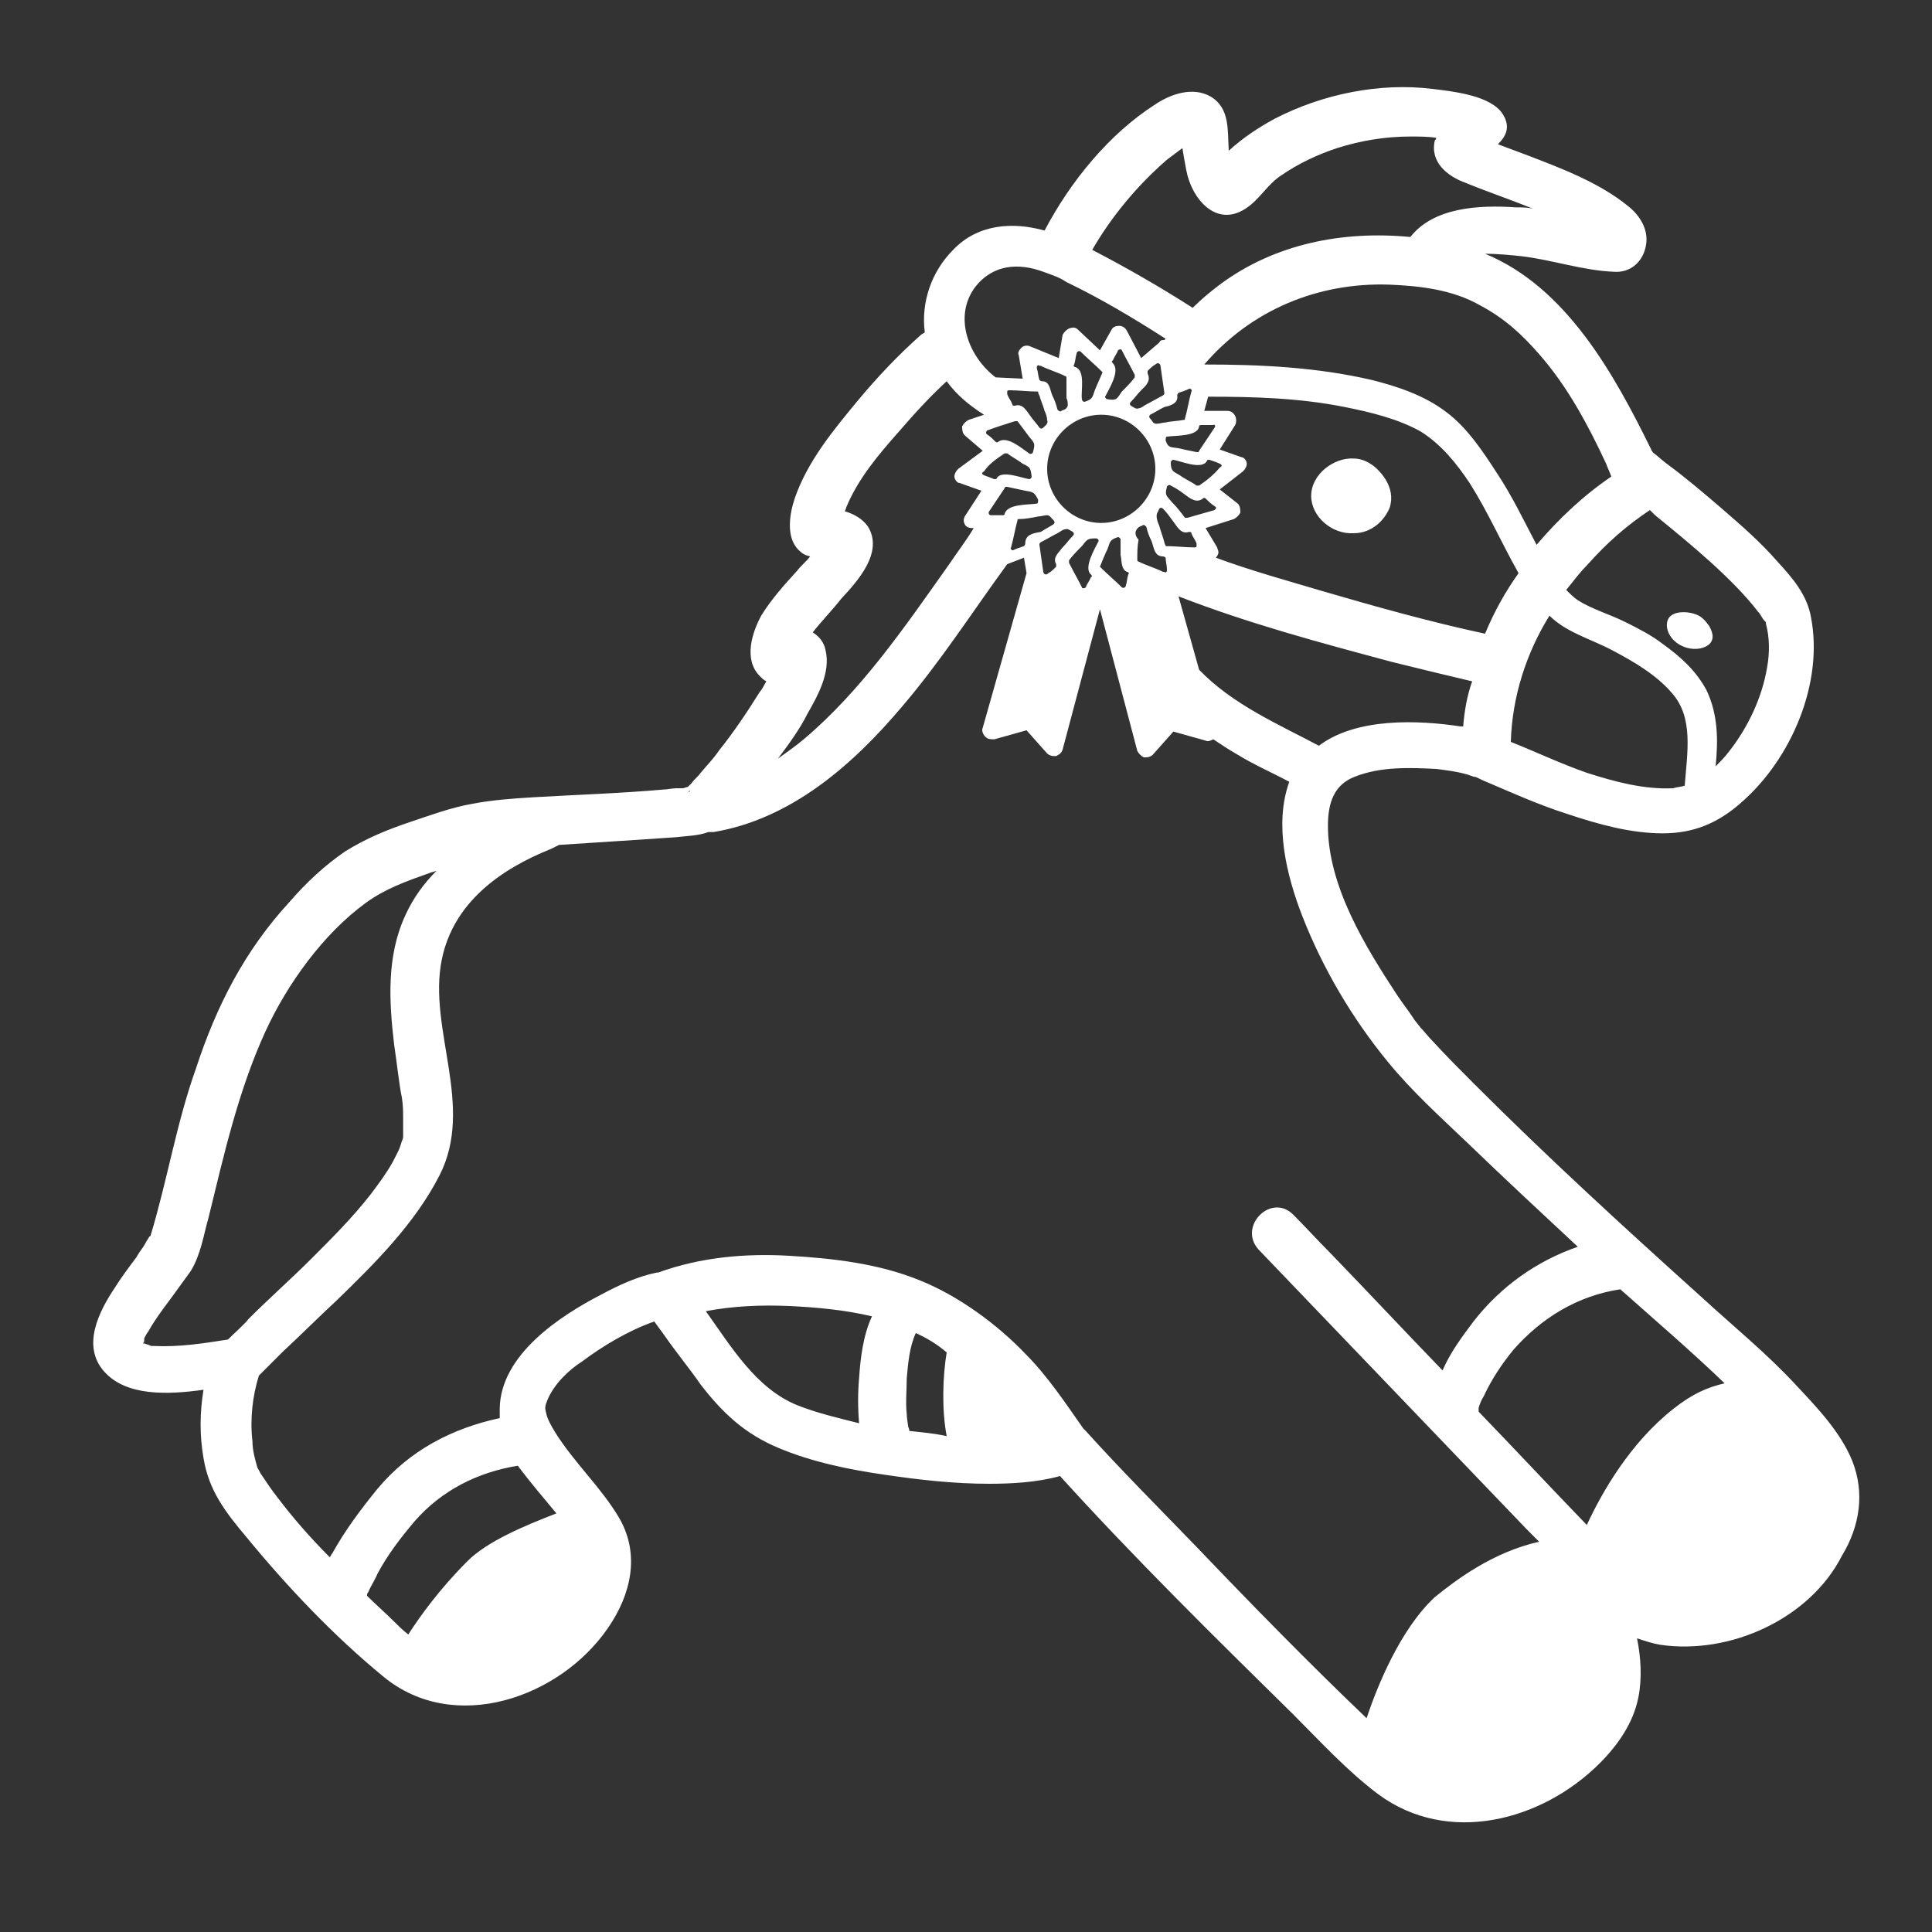 <?xml version="1.0" encoding="utf-8"?>
<!-- Generator: Adobe Illustrator 19.1.0, SVG Export Plug-In . SVG Version: 6.00 Build 0)  -->
<svg version="1.1" id="Layer_1" xmlns="http://www.w3.org/2000/svg" xmlns:xlink="http://www.w3.org/1999/xlink" x="0px" y="0px"
	 viewBox="0 0 150 150" style="enable-background:new 0 0 150 150;" xml:space="preserve">
<rect x="0" y="0" width="150" height="150" fill="#333333" stroke="none"/>
<style type="text/css">
	.st0{fill:#FFFFFF;}
</style>
<g>
	<path class="st0" d="M107.9,39.4c-0.4,1-1.4,2-2.8,2c-1.7,0.1-3.3-1.3-3.3-2.9c0-1.7,1.8-3,3.3-2.9c0.9,0,1.6,0.6,1.8,0.8
		C107.1,36.6,108.4,37.8,107.9,39.4z"/>
	<path class="st0" d="M132.6,50.1c-0.4,0.3-1.2,0.4-1.9,0.1c-1-0.4-1.5-1.4-1.2-2.1c0.3-0.7,1.6-0.7,2.4-0.3
		c0.5,0.3,0.7,0.7,0.8,0.8C132.8,48.8,133.3,49.6,132.6,50.1z"/>
	<path class="st0" d="M143.8,113.4c-0.9-2.2-2.7-4.1-4.3-5.8c-2.3-2.5-4.9-4.6-7.4-6.9c-6-5.4-11.9-10.8-17.6-16.5
		c-1.1-1.1-2.2-2.2-3.3-3.4c-0.3-0.3-0.6-0.7-0.9-1c0.1,0.1-0.5-0.6-0.6-0.8c-0.4-0.6-0.8-1.1-1.2-1.7c-2.5-3.8-5.4-8.5-5.4-13.2
		c0-1.8,0.5-3.2,2.1-3.8c2-0.8,4.3-0.7,6.3-0.6c0.8,0.1,1.6,0.2,2.3,0.4c0.1,0,0.8,0.3,0.7,0.2c0.3,0.1,0.6,0.3,0.9,0.4
		c2.1,0.9,4.1,1.8,6.3,2.5c2.4,0.8,4.9,1.5,7.4,1.5c2.4,0,4.3-0.8,6.1-2.4c3.9-3.4,6.4-9.3,5.4-14.4c-0.3-1.7-1.4-3-2.6-4.3
		c-1.3-1.5-2.8-2.8-4.3-4.1c-1.4-1.2-2.8-2.4-4.3-3.5c-0.4-0.3-0.7-0.6-1.1-0.9c0-0.1-0.1-0.1-0.1-0.2c-2.9-5.9-6.6-12.6-12.9-15.2
		c0.9,0,2,0.1,2.9,0.2c2.4,0.3,4.7,1.1,7.1,1.2c1.3,0.1,2.3-0.8,2.5-2.1c0.2-1.2-0.5-2.3-1.4-3c-2.2-1.8-5.1-2.9-7.7-3.9
		c-0.8-0.3-1.6-0.6-2.4-0.9c0.6-0.6,1-1.3,0.4-2.3c-0.9-1.5-3.9-1.8-5.5-2c-4.1-0.5-8.5,0.4-12.2,2.3c-1.3,0.7-2.5,1.5-3.6,2.5
		c-0.1-1.6,0.1-3.3-1.4-4.2c-1.4-0.8-3.1-0.2-4.3,0.6c-3.6,2.3-6.6,6-8.6,9.8c-2.5-0.7-5.2-0.5-7.1,1.5c-1.7,1.7-2.5,4.1-2.2,6.4
		c-0.1,0.1-0.2,0.1-0.3,0.2c-1.8,1.6-3.4,3.3-4.9,5.1c-1.9,2.3-3.9,4.7-4.9,7.6c-0.4,1.2-0.7,3,0.3,4c0.3,0.3,0.5,0.4,0.9,0.5
		c-0.3,0.4-0.7,0.7-1,1.1c-1,1.1-2,2.2-2.8,3.5c-0.7,1.3-1.4,3.4-0.1,4.7c0.2,0.2,0.3,0.3,0.5,0.4c-0.2,0.3-0.3,0.6-0.5,0.8
		c-1,1.6-2,3.1-3.2,4.6c-0.4,0.6-0.9,1.1-1.4,1.7c-0.2,0.3-0.5,0.5-0.7,0.8c-0.1,0.1-0.2,0.2-0.3,0.3c0,0,0,0,0,0
		c-0.1,0-0.3,0.1-0.4,0.1c-0.1,0-0.2,0-0.2,0c0,0-0.1,0-0.3,0c-0.3,0-0.7,0.1-1,0.1c-3.4,0.3-6.7,0.4-10.1,0.6
		c-1.6,0.1-3.1,0.2-4.7,0.5c-1.7,0.3-3.3,0.9-4.8,1.4c-1.8,0.6-3.5,1.3-5.1,2.3c-1.6,1.1-3,2.4-4.3,3.9c-3.5,3.8-5.7,8.1-7.3,13
		c-1.5,4.2-2.2,8.6-3.5,12.9c0,0,0,0.1-0.1,0.1c-0.1,0.2-0.2,0.3-0.3,0.5c-0.2,0.4-0.5,0.7-0.7,1.1c-0.6,0.8-1.2,1.6-1.7,2.4
		c-1.2,1.8-2.6,4.5-0.8,6.5c1.7,1.9,4.9,1.8,7.7,1.4c-0.3,1.8-0.3,3.6,0,5.3c0.4,2.5,1.7,4.2,3.3,6.1c3.2,3.9,6.8,7.7,10.7,10.9
		c5.5,4.5,13.7,1.6,17.4-3.8c1.8-2.6,2.5-5.7,0.9-8.5c-1.4-2.4-3.5-4.3-5-6.7c-0.3-0.5-0.6-1-0.7-1.5c-0.1-0.4-0.1-0.5,0.1-1
		c0.5-1.2,1.6-2.3,2.7-3c1.6-1.2,3.6-2.4,5.6-3.1c0.3,0.4,0.5,0.7,0.8,1.1c0.9,1.3,1.9,2.5,2.8,3.8c1.7,2.2,3.4,3.8,6,4.9
		c2.6,1.1,5.5,1.7,8.3,2.1c2.7,0.4,5.4,0.7,8.1,0.7c1.7,0,3.7-0.1,5.5-0.6c5.8,6.4,12,12.5,18.1,18.5c2.1,2.1,4.2,4.4,6.6,6.2
		c5.4,4,12.7,2.1,17.2-2.4c1.4-1.4,2.6-3.1,3-5.1c0.3-1.5,0.2-3.1-0.1-4.6c0.6,0.2,1.2,0.4,1.8,0.5c5.4,0.8,11.6-2,14.1-6.9
		C144.4,118.5,144.8,115.9,143.8,113.4z M113.6,56.4c-0.1,0-0.2,0-0.2,0c-3.3-0.5-8.1-0.7-11,1.5c-3.2-1.7-6.7-3.2-9.3-5.9l-1.6-5.7
		c5.4,2.1,11,3.6,16.6,5.1c2,0.5,4.1,1,6.2,1.5C113.9,54,113.7,55.2,113.6,56.4z M87.5,44.4c0.1,0,0.2,0.1,0.1,0.2
		c-0.1,0.3-0.1,0.6-0.2,0.9c0,0.1-0.2,0.2-0.3,0.1c-0.5-0.5-1.1-1-1.6-1.5c0,0-0.1-0.1-0.1-0.1c0,0,0,0,0,0c0,0,0,0,0,0
		c0.2-0.5,0.4-1,0.6-1.4c0.2-0.6,0.2-0.7,0.8-0.9c0.1,0,0.2,0.1,0.2,0.2c0,0.4,0,0.8,0,1.2C87.1,43.4,87,44.2,87.5,44.4z M85.5,40.6
		c-2.3,0-4.2-1.9-4.2-4.2c0-2.3,1.9-4.2,4.2-4.2c2.3,0,4.2,1.9,4.2,4.2C89.7,38.7,87.8,40.6,85.5,40.6z M84.7,44.6
		c0.1,0.1,0.1,0.2,0,0.2c-0.1,0.3-0.3,0.5-0.4,0.8c-0.1,0.1-0.3,0.1-0.3,0c-0.3-0.6-0.7-1.3-1-1.9c0,0,0-0.1,0-0.1c0,0,0-0.1,0-0.1
		c0.3-0.4,0.6-0.7,1-1.1c0.4-0.5,0.4-0.6,1.1-0.6c0.1,0,0.2,0.1,0.2,0.2C85,42.6,84.1,44.1,84.7,44.6z M82,43.8c0,0.1,0,0.2,0,0.2
		c-0.2,0.2-0.4,0.4-0.6,0.5c0,0-0.1,0.1-0.2,0.1c-0.1,0-0.2-0.1-0.2-0.2c-0.1-0.7-0.2-1.4-0.3-2.1c0-0.1,0-0.1,0.1-0.2
		c0.4-0.2,0.9-0.5,1.3-0.7c0.2-0.1,0.4-0.3,0.6-0.3c0.2-0.1,0.4,0.1,0.6,0.2c0.1,0.1,0.1,0.2,0,0.3c-0.3,0.3-0.5,0.6-0.8,0.9
		C82.2,42.9,81.7,43.3,82,43.8z M79.6,42.2c0,0.1-0.1,0.2-0.1,0.2c-0.3,0.1-0.6,0.2-0.8,0.3c-0.1,0.1-0.3-0.1-0.2-0.2
		c0.2-0.7,0.3-1.4,0.5-2.1c0-0.1,0-0.1,0.1-0.1c0,0,0,0,0,0c0,0,0,0,0,0c0,0,0,0,0,0c0,0,0,0,0,0c0.5,0,1-0.1,1.5-0.2
		c0.2,0,0.5-0.1,0.7-0.1c0.2,0,0.3,0.2,0.5,0.4c0.1,0.1,0.1,0.2,0,0.3c-0.3,0.2-0.7,0.4-1,0.6C80.2,41.4,79.6,41.5,79.6,42.2z
		 M82.9,31.5c-0.1,0.3-0.3,0.3-0.5,0.4c-0.1,0.1-0.2,0-0.3-0.1c-0.1-0.4-0.2-0.7-0.4-1.1c-0.2-0.5-0.2-1.1-0.8-1.1
		c-0.1,0-0.2-0.1-0.2-0.1c-0.1-0.3-0.1-0.6-0.2-0.9c0,0,0-0.1,0-0.1c0-0.1,0.1-0.2,0.2-0.1c0,0,0.1,0,0.1,0c0.6,0.3,1.3,0.5,1.9,0.8
		c0.1,0,0.1,0.1,0.1,0.2c0,0.5,0,1,0,1.5C82.9,31.1,82.9,31.3,82.9,31.5z M80.7,30.7c0.1,0.4,0.3,0.8,0.4,1.2
		c0.1,0.2,0.2,0.5,0.2,0.7c0.1,0.3-0.1,0.4-0.3,0.6c-0.1,0.1-0.2,0.1-0.3,0c-0.2-0.3-0.5-0.6-0.7-0.9c-0.3-0.4-0.6-1-1.2-0.8
		c-0.1,0-0.2,0-0.2-0.1c-0.1-0.3-0.3-0.5-0.4-0.8c0-0.1,0-0.1,0-0.2c0-0.1,0.1-0.1,0.2-0.1c0.7,0,1.4,0.1,2.2,0.1
		C80.6,30.6,80.7,30.7,80.7,30.7z M78.8,32.7c0,0,0.1,0,0.2,0c0,0,0,0,0,0c0,0,0,0,0,0c0.3,0.4,0.6,0.8,0.9,1.2
		c0.4,0.5,0.5,0.5,0.3,1.2c0,0.1-0.2,0.2-0.3,0.1c-0.6-0.4-1.7-1.4-2.4-0.9c-0.1,0.1-0.2,0-0.2,0c-0.2-0.2-0.4-0.4-0.7-0.6
		c-0.1-0.1,0-0.3,0.1-0.3C77.5,33.1,78.2,32.9,78.8,32.7z M78,35.2C78,35.1,78,35.1,78,35.2C78,35.1,78,35.1,78,35.2
		c0.1,0,0.2,0,0.2,0c0.4,0.3,0.8,0.5,1.2,0.8c0.6,0.3,0.6,0.3,0.7,1c0,0.1-0.1,0.2-0.2,0.2c-0.6-0.1-2.1-0.7-2.5-0.1
		c0,0.1-0.1,0.1-0.2,0.1c-0.3-0.1-0.5-0.2-0.8-0.3c-0.2-0.1-0.2-0.2,0-0.3C76.8,36,77.4,35.6,78,35.2z M76.8,39.7
		c0.4-0.6,0.8-1.2,1.2-1.8c0-0.1,0.1-0.1,0.1-0.1c0,0,0.1,0,0.1,0c0.5,0.1,0.9,0.2,1.4,0.3c0.6,0.1,0.7,0.1,1,0.7
		c0,0.1,0,0.3-0.1,0.3c-0.6,0.1-2.3,0-2.5,0.8c0,0.1-0.1,0.1-0.2,0.1c-0.3,0-0.6,0-0.9,0C76.8,40,76.7,39.8,76.8,39.7z M83.5,28.5
		c-0.1,0-0.2-0.1-0.1-0.2c0.1-0.3,0.1-0.6,0.2-0.9c0-0.1,0.2-0.2,0.3-0.1c0.5,0.5,1.1,1,1.6,1.5c0,0,0.1,0.1,0.1,0.1c0,0,0,0,0,0
		c0,0,0,0,0,0c-0.2,0.5-0.4,0.9-0.6,1.4c-0.2,0.6-0.2,0.7-0.8,0.9c-0.1,0-0.2-0.1-0.2-0.2C83.9,30.4,84.3,28.8,83.5,28.5z
		 M86.4,28.2c-0.1-0.1-0.1-0.2,0-0.2c0.1-0.3,0.3-0.5,0.4-0.8c0.1-0.1,0.3-0.1,0.3,0c0.3,0.6,0.7,1.3,1,1.9c0,0,0,0.1,0,0.1
		c0,0,0,0.1,0,0.1c-0.3,0.4-0.6,0.7-1,1.1C86.7,31,86.7,31.1,86,31c-0.1,0-0.2-0.1-0.2-0.2C86.1,30.2,87,28.8,86.4,28.2z M89.1,29
		c0-0.1,0-0.2,0-0.2c0.2-0.2,0.4-0.4,0.6-0.5c0,0,0.1-0.1,0.2-0.1c0.1,0,0.2,0.1,0.2,0.2c0.1,0.7,0.2,1.4,0.3,2.1
		c0,0.1,0,0.1-0.1,0.2c-0.4,0.2-0.9,0.5-1.3,0.7c-0.2,0.1-0.4,0.3-0.6,0.3c-0.2,0.1-0.4-0.1-0.6-0.2c-0.1-0.1-0.1-0.2,0-0.3
		c0.3-0.3,0.5-0.6,0.8-0.9C88.9,30,89.4,29.6,89.1,29z M91.4,30.7c0-0.1,0.1-0.2,0.1-0.2c0.3-0.1,0.6-0.2,0.8-0.3
		c0.1-0.1,0.3,0.1,0.2,0.2c-0.2,0.7-0.3,1.4-0.5,2.1c0,0.1,0,0.1-0.1,0.1c0,0,0,0,0,0c0,0,0,0,0,0c0,0,0,0,0,0c0,0,0,0,0,0
		c-0.5,0.1-1,0.1-1.4,0.2c-0.2,0-0.5,0.1-0.7,0.1c-0.3,0-0.3-0.2-0.5-0.4c-0.1-0.1-0.1-0.2,0-0.3c0.4-0.2,0.7-0.4,1.1-0.6
		C90.9,31.5,91.5,31.3,91.4,30.7z M93.1,37.7C93.1,37.7,93.1,37.7,93.1,37.7C93.1,37.7,93.1,37.7,93.1,37.7c-0.1,0-0.2,0-0.2,0
		c-0.4-0.3-0.9-0.5-1.3-0.8c-0.5-0.3-0.7-0.3-0.7-1c0-0.1,0.1-0.2,0.2-0.2c0.6,0.1,2.2,0.8,2.6,0.1c0-0.1,0.1-0.1,0.2-0.1
		c0.3,0.1,0.6,0.2,0.8,0.3c0.2,0.1,0.2,0.2,0,0.3C94.3,36.8,93.7,37.3,93.1,37.7z M94.3,39.6c-0.7,0.2-1.4,0.4-2.1,0.6
		c0,0-0.1,0-0.2,0c0,0,0,0,0,0c0,0,0,0,0,0c-0.3-0.4-0.6-0.8-1-1.2c-0.4-0.5-0.6-0.5-0.4-1.2c0-0.1,0.2-0.2,0.3-0.1
		c0.4,0.2,0.7,0.4,1.1,0.7c0.4,0.3,0.9,0.7,1.4,0.3c0.1-0.1,0.2,0,0.2,0c0.2,0.2,0.4,0.4,0.7,0.6C94.5,39.4,94.4,39.5,94.3,39.6z
		 M94.3,33.2c-0.4,0.6-0.8,1.2-1.2,1.8c0,0.1-0.1,0.1-0.1,0.1c0,0-0.1,0-0.1,0c-0.5-0.1-1-0.2-1.4-0.3c-0.6-0.1-0.8,0-1-0.6
		c0-0.1,0-0.3,0.1-0.3c0.7-0.1,2.4,0,2.5-0.8c0-0.1,0.1-0.1,0.2-0.1c0.3,0,0.6,0,0.9,0C94.3,32.9,94.4,33.1,94.3,33.2z M88.2,41.2
		c0.1-0.2,0.2-0.3,0.5-0.4c0.1-0.1,0.2,0,0.3,0.1c0.1,0.4,0.2,0.7,0.4,1.1c0.2,0.5,0.2,1.2,0.9,1.2c0.1,0,0.2,0.1,0.2,0.1
		c0,0.3,0.1,0.6,0.1,0.9c0,0,0,0.1,0,0.1c0,0.1-0.1,0.2-0.2,0.1c0,0-0.1,0-0.1,0c-0.6-0.3-1.3-0.5-1.9-0.8c-0.1,0-0.1-0.1-0.1-0.2
		c0-0.5,0-1,0.1-1.5C88.2,41.7,88.1,41.4,88.2,41.2z M90.4,42.1c-0.1-0.4-0.3-0.9-0.4-1.3c-0.1-0.2-0.2-0.5-0.2-0.7
		c0-0.3,0.1-0.3,0.2-0.6c0.1-0.1,0.2-0.1,0.3,0c0.3,0.3,0.5,0.6,0.8,1c0.3,0.4,0.6,1,1.2,0.8c0.1,0,0.2,0,0.2,0.1
		c0.1,0.3,0.3,0.5,0.4,0.8c0,0.1,0,0.1,0,0.2c0,0.1-0.1,0.1-0.2,0.1c-0.7,0-1.4-0.1-2.2-0.1C90.5,42.3,90.4,42.2,90.4,42.1z
		 M115.3,49.2c-4.2-0.9-8.5-2.1-12.6-3.3c-2.7-0.8-5.6-1.6-8.3-2.6c0.1-0.1,0.2-0.3,0.2-0.4c0-0.2-0.1-0.3-0.1-0.4L93.6,41
		c0,0,0,0,0,0l2.2-0.7c0.2-0.1,0.4-0.3,0.5-0.5c0-0.2,0-0.5-0.2-0.7L94.7,38c0,0,0,0,0,0l1.8-1.4c0.2-0.2,0.3-0.4,0.3-0.6
		c0-0.2-0.2-0.5-0.4-0.5l-1.7-0.6c0,0,0,0,0,0l1.2-1.9c0.1-0.2,0.1-0.5,0-0.7c-0.1-0.2-0.3-0.4-0.6-0.4l-1.8,0l0.3-1.1
		c3.6,0,7.1,0.1,10.6,0.8c2,0.4,4.1,0.9,5.9,1.9c1.6,1,2.8,2.5,3.8,4c1.4,2.2,2.5,4.7,3.8,7C116.9,45.9,116,47.5,115.3,49.2z
		 M130.8,61c-0.3,0.1-0.6,0.1-0.9,0.2c-2.3,0.1-4.5-0.5-6.7-1.2c-2-0.7-3.9-1.6-5.9-2.4c0.1-3.5,1.2-6.9,3-9.8
		c1.3,1.3,3.2,1.8,4.9,2.7c1.7,0.9,3.4,1.9,4.6,3.3C131.5,55.7,131,58.4,130.8,61z M128.5,40c2.7,2.2,6,4.9,8,7.5
		c0.2,0.2,0.3,0.5,0.5,0.7c0.1,0.1,0.1,0.1,0.1,0.1c0,0,0,0.1,0,0.1c0.3,1.1,0.3,2.3,0.1,3.4c-0.4,2.4-1.5,4.7-3,6.6
		c-0.3,0.4-0.7,0.8-1,1.1c0.2-2,0.2-4-0.7-5.9c-0.8-1.5-2-2.6-3.4-3.6c-0.9-0.7-1.9-1.2-2.9-1.7c-1.2-0.6-2.6-1-3.7-1.7
		c-0.3-0.2-0.6-0.5-0.9-0.8c0.5-0.6,1-1.3,1.6-1.9c1.6-1.8,3.1-3.1,4.9-4.3C128.2,39.7,128.3,39.8,128.5,40z M119.5,27.5
		c2.2,2.5,3.8,5.5,5.2,8.5c0.1,0.3,0.3,0.7,0.4,1c-2.2,1.5-4.1,3.3-5.8,5.3c-1-1.9-1.9-3.8-3.1-5.6c-1.1-1.7-2.3-3.5-3.9-4.7
		c-1.7-1.3-3.8-2-5.8-2.5c-4.3-1-8.7-1.2-13-1.2c3.6-4.2,8.8-6.4,14.4-6.2c2.4,0.1,4.9,0.4,7,1.6C116.8,24.7,118.2,26,119.5,27.5z
		 M90.6,12.4c0.4-0.3,0.8-0.6,1.2-0.9c0.1,0.6,0.2,1.2,0.3,1.7c0.4,2.2,2.3,4.5,4.6,3c1.1-0.7,1.7-1.9,2.8-2.6
		c1.3-0.9,2.8-1.6,4.3-2.1c1.9-0.6,3.8-0.9,5.7-0.9c0.7,0,1.4,0,2,0.1c0,0.1,0,0.1-0.1,0.2c-0.4,1.7,1,2.8,2.4,3.3
		c1.7,0.7,3.5,1.3,5.2,2c-0.4-0.1-0.8-0.1-1.3-0.1c-2.9-0.2-6.4,0-8.2,2.3c-5.2-0.5-10.5,0.5-14.8,3.7c-0.8,0.6-1.5,1.2-2.1,1.8
		c-2.5-1.6-5.1-3.1-7.8-4.5C86.3,16.8,88.3,14.4,90.6,12.4z M75.7,22.3c1.4-1.8,3.4-1.9,5.3-1.2c0.8,0.3,1.2,0.4,1.8,0.8
		c2.7,1.3,5.2,2.8,7.7,4.4c0,0-0.1,0.1-0.1,0.1c-0.2,0-0.3,0-0.4,0.2l-1.4,1.2l-1.1-2.1c-0.1-0.2-0.3-0.4-0.6-0.4
		c-0.3,0-0.5,0.1-0.6,0.3l-0.9,1.6l-1.7-1.6c-0.2-0.2-0.4-0.2-0.7-0.1c-0.2,0.1-0.4,0.3-0.5,0.5l-0.3,1.8l-2.2-0.9
		c-0.2-0.1-0.5-0.1-0.7,0.1c-0.2,0.2-0.3,0.4-0.2,0.6l0.3,1.8l-2.1-0.1C75.2,27.7,74,24.6,75.7,22.3z M62.7,55.4
		c0.8-1.4,1.8-3.2,1.4-4.9c-0.1-0.6-0.5-1.1-1-1.4c0.7-0.9,1.5-1.7,2.2-2.6c1.3-1.4,3.3-3.6,2.1-5.6c-0.4-0.6-1.1-1-1.8-1.2
		c0-0.1,0.1-0.2,0.1-0.3c0.9-2.2,2.5-4.1,4.1-5.9c1.2-1.4,2.4-2.7,3.7-3.9c0.8,1.1,1.8,1.9,2.9,2.6l-1.2,0.4
		c-0.2,0.1-0.4,0.3-0.5,0.5c0,0.2,0,0.5,0.2,0.7l1.4,1.2l-1.9,1.4c-0.2,0.2-0.3,0.4-0.3,0.6c0,0.2,0.2,0.5,0.4,0.5l1.7,0.6l-1.3,2
		c-0.1,0.2-0.1,0.4,0,0.6c0.1,0.2,0.3,0.3,0.6,0.3h0.1c-0.6,1-1.3,1.9-1.9,2.8c-3.4,4.8-6.8,9.8-11.3,13.6c-0.6,0.5-1.3,1-2,1.5
		C61.3,57.7,62.1,56.6,62.7,55.4z M53.6,61.4C53.4,61.6,53.4,61.4,53.6,61.4L53.6,61.4z M11.9,96.1C12,95.9,12,96,11.9,96.1
		L11.9,96.1z M11,104.2C11,104.2,11,104.2,11,104.2C11.1,104.2,11,104.2,11,104.2C11,104.2,11,104.2,11,104.2z M11,104.2
		C11,104.2,11,104.2,11,104.2C11,104.2,11.1,104.2,11,104.2C11.1,104.2,11.1,104.2,11,104.2C11.1,104.2,11.1,104.2,11,104.2z
		 M11.1,104.5C11.1,104.5,11.1,104.4,11.1,104.5C11.2,104.4,11.2,104.4,11.1,104.5C11.1,104.4,11.1,104.5,11.1,104.5z M11.2,104.3
		C11.2,104.3,11.2,104.3,11.2,104.3C11.2,104.3,11.2,104.3,11.2,104.3C11.2,104.3,11.2,104.3,11.2,104.3z M11.2,104.3
		C11.2,104.3,11.2,104.3,11.2,104.3C11.2,104.3,11.2,104.3,11.2,104.3C11.2,104.3,11.2,104.3,11.2,104.3z M11.2,104.3
		C11.2,104.1,11.3,103.9,11.2,104.3C11.2,104.3,11.2,104.3,11.2,104.3z M17.7,104c-1.9,0.3-3.8,0.6-5.8,0.5c-0.3,0-0.1,0-0.4-0.1
		c-0.1,0-0.2-0.1-0.4-0.1c0,0,0,0,0,0c0.1-0.1,0.1-0.3,0.1-0.4c0,0,0.2-0.4,0.3-0.5c0.5-0.9,1.1-1.7,1.7-2.5
		c0.5-0.7,1.1-1.5,1.6-2.2c0.8-1.3,1-2.8,1.4-4.2c1.2-4.9,2.3-9.8,4.4-14.4c1.7-3.7,4.5-7.6,7.8-10c1.5-1.1,3.2-1.7,4.9-2.3
		c0.2-0.1,0.4-0.1,0.6-0.2c-1,1-1.8,2.1-2.4,3.4c-1.5,3.2-1.3,6.7-0.9,10.1c0.1,0.7,0.2,1.4,0.3,2.2c0.1,0.7,0.2,1.5,0.3,1.9
		c0.1,0.6,0.1,1.2,0.1,1.8c0,0.3,0,0.6,0,0.9c0,0,0,0.2,0,0.3c0,0.1,0,0.2-0.1,0.4c-0.2,0.7-0.3,0.8-0.7,1.6
		c-0.5,0.9-1.1,1.7-1.7,2.5c-1.4,1.8-3,3.4-4.6,5c-1.6,1.6-3.3,3.1-4.9,4.7C19,102.8,18.3,103.4,17.7,104z M43.2,117.5
		c-2.6,1-5.4,2.2-6.9,3.7c-2.2,2.2-3.7,4.3-4.6,5.7c-0.4-0.3-0.8-0.7-1.1-1c-0.7-0.7-1.4-1.3-2.1-2c0,0,0-0.1,0-0.1c0,0,0,0,0,0
		c0-0.1,0.1-0.2,0.1-0.2c0.2-0.5,0.5-0.9,0.7-1.4c0.8-1.5,1.8-2.8,2.9-4.1c2.1-2.4,4.9-3.8,8-4.3C41.1,115,42.2,116.3,43.2,117.5z
		 M66.7,107c-0.1,1.1-0.1,2.3,0,3.5c-1.6-0.4-3.3-0.8-4.8-1.4c-3.2-1.3-5.1-4.5-7.1-7.3c2.1-0.4,4.3-0.5,6.5-0.4
		c2.1,0.1,4.3,0.3,6.4,0.8C67,103.7,66.8,105.5,66.7,107z M70.6,111.1c0-0.2-0.1-0.3-0.1-0.4c0-0.1-0.1-0.6-0.1-0.9
		c-0.1-0.9,0-1.9,0-2.8c0.1-1.1,0.2-2.4,0.7-3.5c0.9,0.4,1.7,0.9,2.4,1.5c-0.3,1.8-0.4,4.4,0,6.5C72.6,111.3,71.6,111.2,70.6,111.1z
		 M111.4,124c-2.7,2.5-4.5,7-5.3,9.4c-4.5-4.3-8.9-8.8-13.2-13.3c-2.9-3-5.8-5.9-8.6-9c-0.1-0.1-0.1-0.1-0.2-0.2c0,0,0,0,0,0
		c-1.4-2-2.8-4.1-4.5-5.8c-2.2-2.3-5.2-4.5-8.2-5.7c-3.2-1.3-6.7-1.7-10.1-1.9c-3.4-0.2-6.9,0.1-10.2,1.3c0,0,0,0,0,0
		c0,0-0.1,0-0.1,0c-1.5,0.3-3,1-4.3,1.7c-3.3,1.7-7.8,4.7-7.9,8.8c0,0.3,0,0.6,0,0.8c-3.7,0.8-7,2.5-9.5,5.5c-1.3,1.6-2.5,3.2-3.5,5
		c-0.1,0.1-0.1,0.2-0.2,0.3c-1.5-1.5-2.9-3.1-4.1-4.7c-0.4-0.5-0.8-1.1-1.2-1.7c-0.1-0.1-0.3-0.6-0.3-0.5c-0.2-0.7-0.4-1.4-0.4-2.1
		c-0.2-1.7,0-3.5,0.5-5.1c0.1-0.1,0.2-0.2,0.3-0.3c0.5-0.5,1-1,1.5-1.5c1.4-1.3,2.8-2.7,4.2-4c3-2.9,6.1-6,8-9.7
		c2.8-5.4-0.9-11.4,0.2-16.8c0.9-4.4,4.5-7,8.5-8.6c0.2-0.1,0.4-0.2,0.6-0.3c1.5-0.1,3.1-0.2,4.6-0.3c1.5-0.1,3-0.2,4.5-0.3
		c0.8-0.1,1.7-0.1,2.5-0.4c0.1,0,0.3,0,0.4,0c6-1,10.8-5.2,14.6-9.7c3-3.5,5.5-7.4,8.2-11.1l1.3-0.5l0.2,1.2l-3.4,12
		c-0.1,0.2,0,0.5,0.2,0.7c0.2,0.2,0.4,0.2,0.7,0.2l2.5-0.7l1.6,1.8c0.1,0.1,0.3,0.2,0.5,0.2c0.1,0,0.1,0,0.2,0
		c0.2-0.1,0.4-0.2,0.5-0.5l2.9-10.9l2.9,11c0.1,0.2,0.3,0.4,0.5,0.5c0.1,0,0.1,0,0.2,0c0.2,0,0.4-0.1,0.5-0.2l1.6-1.8l2.5,0.7
		c0.2,0.1,0.4,0,0.6-0.1c0.6,0.4,1.2,0.8,1.9,1.2c1.3,0.8,2.7,1.4,4,2.1c-1.2,3.3-0.2,7.3,1,10.4c1.6,4.1,3.9,8,6.7,11.4
		c1.8,2.2,4,4.2,6.1,6.2c2.8,2.7,5.7,5.4,8.6,8.1c-3.2,1.1-6,3.1-8.1,5.8c-0.9,1.2-1.8,2.4-2.4,3.8c-2.9-3-5.8-6.1-8.7-9.1
		c-1-1-1.9-2-2.9-3c-1.7-1.7-4.3,0.9-2.7,2.7c6.9,7.2,13.9,14.5,20.8,21.7c0.3,0.3,0.7,0.7,1,1C115.9,120.5,113,122.7,111.4,124z
		 M129.9,109.4c-3.3,2.6-5.5,6.4-6.7,9c-2.8-2.9-5.6-5.9-8.4-8.8c0-0.1,0-0.1,0-0.2c0,0,0-0.1,0-0.1c0.1-0.3,0.2-0.6,0.4-0.9
		c0.6-1.3,1.4-2.5,2.3-3.6c2.2-2.5,5-4.2,8.3-4.7c2.7,2.4,5.5,4.8,8.1,7.3C132.6,107.7,131.4,108.2,129.9,109.4z"/>
</g>
</svg>
